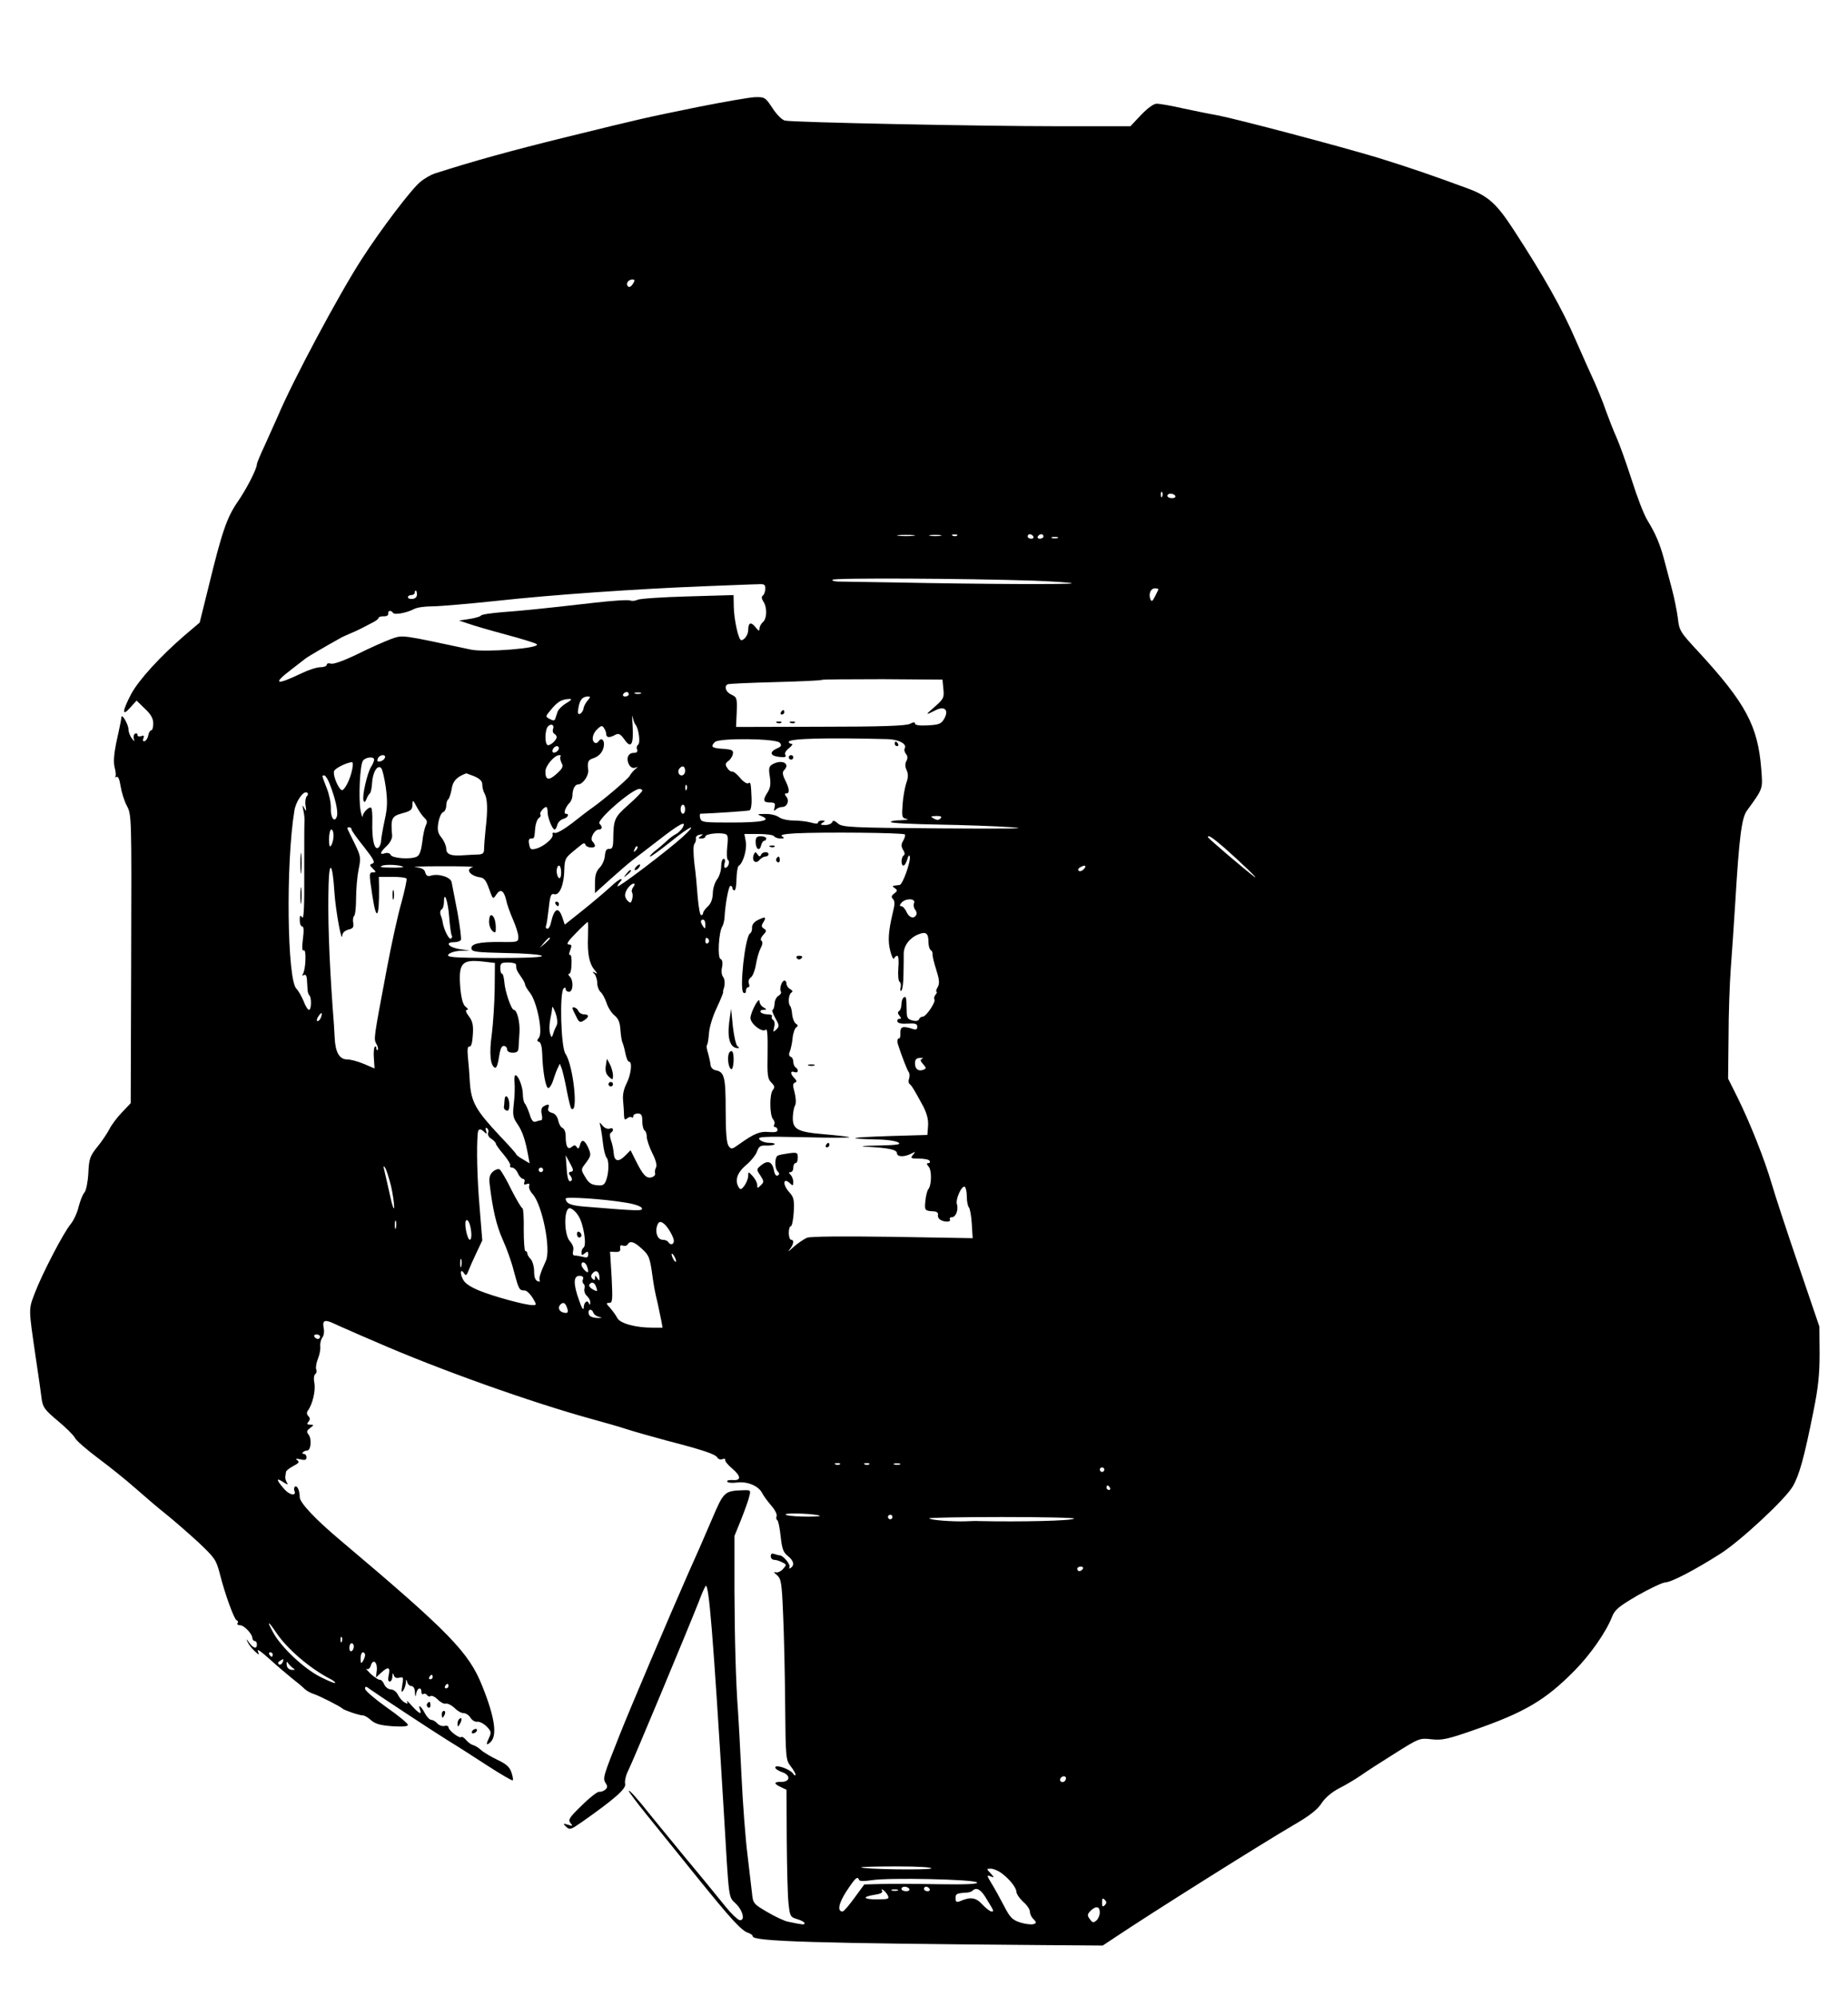 <?xml version="1.0" standalone="no"?>
<!DOCTYPE svg PUBLIC "-//W3C//DTD SVG 20010904//EN"
 "http://www.w3.org/TR/2001/REC-SVG-20010904/DTD/svg10.dtd">
<svg version="1.0" xmlns="http://www.w3.org/2000/svg"
 width="820pt" height="886pt" viewBox="0 0 820 886"
 preserveAspectRatio="xMidYMid meet">

<g transform="translate(0,886) scale(0.1,-0.1)"
fill="#000000" stroke="none">
<path d="M3095 8385 c-248 -51 -223 -45 -590 -135 -243 -60 -402 -104 -577
-160 -15 -5 -44 -21 -63 -37 -37 -29 -174 -209 -259 -341 -100 -154 -307 -541
-373 -698 -12 -27 -38 -85 -57 -127 -20 -42 -36 -81 -36 -86 0 -20 -45 -109
-86 -168 -48 -70 -70 -135 -130 -382 l-38 -153 -66 -56 c-109 -94 -204 -198
-238 -261 -40 -76 -42 -103 -4 -60 l28 31 37 -36 c27 -25 37 -44 37 -66 0 -16
-4 -30 -9 -30 -5 0 -11 -10 -13 -22 -2 -12 -9 -23 -16 -26 -7 -2 -10 2 -6 12
5 12 2 15 -10 10 -9 -3 -16 -1 -16 6 0 6 -5 8 -11 5 -6 -4 -8 -14 -5 -24 5
-12 2 -11 -9 3 -8 11 -15 29 -15 41 0 19 -27 68 -31 55 0 -3 -2 -14 -4 -25 -2
-11 -11 -53 -20 -94 -10 -51 -12 -84 -6 -107 5 -18 6 -36 3 -40 -4 -4 -2 -4 4
-1 8 5 14 -9 19 -40 4 -26 16 -66 28 -88 21 -40 21 -45 19 -680 l-2 -639 -39
-41 c-21 -22 -47 -56 -56 -75 -10 -19 -34 -55 -54 -79 -32 -40 -36 -52 -39
-115 -2 -39 -10 -78 -17 -86 -8 -8 -19 -37 -26 -63 -6 -27 -22 -61 -35 -77
-32 -38 -126 -219 -159 -305 -29 -77 -29 -63 4 -290 12 -77 23 -159 26 -182 5
-36 14 -48 70 -95 35 -29 70 -63 77 -76 6 -13 53 -53 102 -90 50 -37 126 -98
170 -137 43 -38 104 -90 136 -115 31 -25 93 -79 138 -120 75 -71 81 -79 97
-140 23 -92 64 -204 75 -208 6 -2 8 -8 4 -13 -3 -5 2 -9 11 -9 18 0 54 -38 55
-57 0 -7 5 -13 10 -13 6 0 10 -7 10 -15 0 -22 -15 -18 -34 7 -13 19 -15 19 -7
3 5 -11 19 -29 31 -40 21 -19 21 -19 14 1 -4 11 18 -5 52 -36 33 -30 78 -68
99 -85 21 -16 46 -37 56 -47 9 -9 28 -19 41 -23 25 -8 120 -56 128 -65 7 -7
74 -30 90 -30 8 0 24 -10 36 -21 18 -16 40 -23 94 -27 47 -3 70 -1 70 6 0 6
-43 42 -95 78 -52 37 -95 74 -95 82 0 12 4 12 22 -2 38 -27 282 -188 350 -230
35 -21 111 -70 171 -109 59 -38 110 -68 112 -65 3 3 0 19 -6 36 -8 24 -24 37
-62 55 -29 14 -61 33 -72 43 -12 11 -27 20 -35 22 -8 2 -22 11 -31 22 -9 11
-19 17 -22 14 -8 -8 -56 29 -57 43 0 6 -8 9 -18 6 -10 -2 -24 3 -31 11 -8 9
-20 16 -27 16 -7 0 -20 13 -29 30 -16 31 -32 42 -21 15 9 -24 -5 -17 -36 17
-16 18 -26 27 -22 19 5 -10 3 -11 -10 -4 -10 5 -23 20 -30 34 -6 13 -20 24
-31 24 -11 0 -24 10 -30 22 -5 13 -14 22 -20 21 -5 -1 -23 11 -40 26 -16 16
-25 26 -18 22 7 -3 14 2 18 14 10 33 30 18 27 -20 l-4 -32 23 21 c31 29 42 26
34 -9 -4 -19 -3 -30 4 -30 6 0 12 10 12 23 1 15 3 17 6 6 3 -11 11 -15 24 -12
19 5 20 2 14 -33 -5 -29 -4 -35 4 -24 6 8 11 24 12 35 1 17 2 17 6 3 2 -10 11
-18 19 -18 8 0 15 -11 15 -27 2 -24 2 -25 6 -5 5 25 23 30 23 6 0 -8 4 -13 9
-9 5 3 12 1 16 -5 4 -6 11 -8 16 -4 6 3 20 -4 31 -15 11 -12 27 -21 36 -19 9
2 26 -7 39 -19 12 -13 30 -23 40 -23 10 0 24 -9 31 -21 7 -11 21 -19 30 -17
10 1 28 -8 41 -21 20 -20 22 -27 12 -48 -15 -32 -14 -38 3 -24 34 28 23 109
-34 251 -59 149 -145 238 -630 647 -111 93 -180 167 -180 191 0 29 -11 53 -21
47 -4 -3 -6 -12 -2 -20 8 -23 -21 -18 -44 7 -37 42 -40 55 -8 34 18 -12 26
-14 19 -5 -5 8 -9 20 -8 27 1 6 2 16 3 22 0 5 15 17 32 26 25 13 29 18 18 26
-10 7 -6 8 14 4 20 -5 27 -3 27 9 0 8 -5 15 -12 15 -6 0 -8 3 -4 7 4 5 13 8
19 8 17 0 21 53 6 71 -10 12 -8 17 7 29 18 14 18 14 0 15 -14 0 -16 3 -7 13 8
10 7 17 -1 25 -7 7 -8 16 -2 24 21 28 35 89 29 122 -4 20 -2 36 4 40 5 4 8 13
4 21 -3 9 1 30 8 48 7 17 12 42 10 55 -1 13 3 30 9 38 7 8 10 27 6 44 -6 34 5
38 51 16 15 -7 44 -20 63 -28 19 -9 71 -31 115 -50 281 -123 691 -269 960
-343 55 -15 125 -35 155 -45 30 -10 109 -32 175 -50 166 -43 219 -61 228 -76
4 -7 14 -11 23 -7 8 3 14 1 12 -4 -2 -5 12 -22 30 -37 41 -35 42 -55 3 -52
-17 1 -27 -2 -24 -7 3 -5 22 -7 43 -4 45 6 94 -14 111 -45 6 -13 25 -38 41
-57 16 -18 27 -39 24 -47 -3 -7 -1 -16 3 -18 5 -3 11 -35 15 -72 6 -54 11 -70
31 -86 27 -21 32 -42 13 -54 -6 -4 -8 -3 -5 3 7 11 -28 53 -43 53 -4 0 -15 3
-24 6 -11 4 -16 1 -16 -10 0 -9 7 -16 16 -16 8 0 24 -5 35 -11 20 -10 20 -11
3 -30 -10 -11 -25 -17 -33 -14 -9 3 -7 -2 6 -12 19 -17 22 -31 28 -178 4 -88
8 -268 9 -401 2 -231 3 -242 24 -269 12 -15 22 -32 22 -38 0 -6 -6 -3 -12 6
-15 20 -78 41 -78 26 0 -6 14 -15 31 -21 38 -13 36 -43 -4 -43 -34 1 -35 -8
-2 -23 l25 -12 1 -222 c1 -123 4 -250 8 -283 6 -56 8 -60 39 -69 17 -5 32 -13
32 -18 0 -8 -7 -7 -74 7 -16 3 -58 23 -92 43 -60 35 -63 39 -67 82 -3 25 -12
101 -20 170 -9 69 -21 229 -27 355 -6 127 -13 253 -15 280 -10 130 -15 321
-16 540 l0 241 30 74 c16 41 33 87 36 103 7 26 5 27 -26 26 -85 -3 -87 -5
-140 -129 -56 -131 -55 -127 -103 -235 -86 -195 -261 -607 -305 -718 -75 -189
-77 -195 -64 -217 10 -14 9 -21 -2 -30 -7 -6 -19 -10 -27 -9 -7 1 -42 -26 -76
-60 -56 -54 -62 -64 -51 -78 12 -14 11 -15 -11 -8 -22 7 -23 6 -8 -9 16 -15
21 -13 70 21 148 104 197 148 192 169 -3 12 3 39 14 60 19 37 262 620 313 749
12 33 26 64 30 69 14 17 33 -208 80 -989 25 -420 20 -386 55 -421 32 -32 41
-77 15 -72 -8 2 -36 28 -61 59 -25 31 -103 127 -175 213 -71 87 -145 176 -163
199 -51 65 -92 110 -92 102 0 -4 35 -51 78 -104 43 -53 143 -177 222 -275 152
-188 200 -242 231 -251 11 -4 19 -10 19 -15 0 -23 276 -31 1289 -39 l264 -2
56 37 c161 108 648 414 790 497 71 41 107 69 125 97 16 25 45 49 77 66 28 14
72 40 98 58 25 18 94 62 153 99 105 66 108 67 160 61 46 -5 71 0 188 41 227
79 318 133 448 265 68 69 138 169 164 235 13 34 29 47 114 97 55 31 110 57
123 58 26 0 135 57 246 128 89 57 287 241 320 298 29 50 51 129 91 330 22 107
28 167 28 259 l-1 120 -92 270 c-51 149 -105 313 -120 365 -32 109 -96 270
-153 385 l-40 80 2 185 c0 102 5 239 10 305 5 66 14 199 20 295 17 283 28 371
51 403 74 102 71 95 64 187 -15 190 -69 291 -279 519 -81 87 -85 94 -91 149
-4 31 -16 91 -27 132 -11 41 -26 99 -34 128 -18 68 -38 115 -73 172 -16 25
-47 106 -70 179 -24 74 -54 159 -68 190 -14 31 -35 85 -48 121 -12 36 -35 91
-49 123 -15 32 -53 117 -85 190 -58 135 -142 284 -273 485 -77 119 -115 153
-208 187 -152 56 -253 91 -395 135 -169 51 -622 171 -715 189 -30 5 -98 19
-150 30 -52 12 -105 21 -117 21 -14 0 -40 -19 -70 -50 l-47 -50 -321 0 c-341
0 -1175 17 -1212 25 -13 3 -37 27 -55 55 -32 48 -34 50 -78 49 -25 -1 -139
-21 -255 -44z m-287 -785 c-7 -11 -16 -16 -21 -11 -12 12 0 31 19 31 12 0 12
-3 2 -20z m2349 -942 c-3 -8 -6 -5 -6 6 -1 11 2 17 5 13 3 -3 4 -12 1 -19z
m58 2 c3 -5 -3 -10 -14 -10 -12 0 -21 5 -21 10 0 6 6 10 14 10 8 0 18 -4 21
-10z m-1162 -177 c-18 -2 -48 -2 -65 0 -18 2 -4 4 32 4 36 0 50 -2 33 -4z
m120 0 c-13 -2 -33 -2 -45 0 -13 2 -3 4 22 4 25 0 35 -2 23 -4z m74 1 c-3 -3
-12 -4 -19 -1 -8 3 -5 6 6 6 11 1 17 -2 13 -5z m338 -4 c3 -5 -1 -10 -9 -10
-9 0 -16 5 -16 10 0 6 4 10 9 10 6 0 13 -4 16 -10z m45 0 c0 -5 -7 -10 -16
-10 -8 0 -12 5 -9 10 3 6 10 10 16 10 5 0 9 -4 9 -10z m63 -7 c-7 -2 -19 -2
-25 0 -7 3 -2 5 12 5 14 0 19 -2 13 -5z m-105 -189 c95 -4 171 -9 168 -12 -6
-5 -386 -4 -781 4 -121 2 -235 4 -253 4 -18 0 -31 4 -28 8 5 9 594 6 894 -4z
m-1192 -36 c-1 -13 -5 -26 -11 -30 -7 -5 -6 -14 3 -28 17 -27 15 -75 -3 -90
-8 -7 -15 -20 -15 -29 0 -12 -4 -11 -18 7 -20 25 -32 20 -32 -13 0 -21 -17
-45 -31 -45 -12 0 -32 91 -33 148 l-1 52 -205 -6 c-113 -3 -213 -10 -222 -15
-9 -5 -24 -6 -32 -3 -9 4 -80 -1 -159 -10 -243 -28 -319 -35 -410 -42 -48 -4
-90 -10 -93 -15 -2 -4 -25 -11 -51 -15 l-46 -7 39 -13 c22 -8 97 -30 168 -49
71 -19 133 -38 138 -43 18 -18 -229 -37 -292 -24 -314 67 -301 66 -355 47 -27
-10 -95 -40 -149 -67 -60 -29 -107 -46 -118 -42 -10 3 -18 1 -18 -5 0 -6 -13
-11 -28 -11 -16 0 -53 -12 -82 -26 -116 -56 -134 -50 -47 16 28 22 57 44 62
48 8 7 85 52 155 91 8 5 29 14 45 21 17 7 39 17 50 23 11 6 32 17 48 25 15 7
27 17 27 21 0 4 10 7 23 7 12 -1 21 4 20 12 -3 14 13 16 21 3 7 -10 61 0 93
17 12 7 48 12 80 12 32 0 160 11 283 24 256 28 620 53 920 65 113 4 221 9 241
9 31 2 35 -1 35 -20z m1744 -2 c0 -2 -7 -16 -15 -32 -12 -23 -15 -25 -21 -11
-8 23 2 47 21 47 8 0 15 -2 15 -4z m-3290 -24 c0 -11 -8 -18 -20 -19 -11 -1
-20 2 -20 8 0 5 7 9 15 9 8 0 15 5 15 10 0 6 2 10 5 10 3 0 5 -8 5 -18z m2336
-419 c4 -38 1 -44 -39 -79 -43 -37 -43 -39 6 -14 39 19 58 0 37 -38 -14 -24
-23 -27 -73 -30 -36 -2 -57 1 -57 8 0 7 -7 7 -22 -1 -17 -9 -124 -13 -397 -13
l-375 -1 3 66 c2 61 1 66 -23 77 -25 11 -34 36 -18 46 5 3 100 7 212 10 111 3
205 7 207 10 3 2 124 3 270 3 l265 -2 4 -42z m-1396 -23 c0 -5 -7 -10 -16 -10
-8 0 -12 5 -9 10 3 6 10 10 16 10 5 0 9 -4 9 -10z m53 3 c-7 -2 -19 -2 -25 0
-7 3 -2 5 12 5 14 0 19 -2 13 -5z m-235 -30 c-9 -10 -18 -27 -19 -37 -2 -11
-10 -21 -16 -23 -9 -3 -11 4 -6 29 6 34 18 48 42 48 12 0 11 -3 -1 -17z m-96
-13 c-18 -11 -35 -28 -38 -38 -3 -9 -8 -23 -10 -30 -3 -10 -9 -10 -24 -2 -21
11 -21 11 6 43 28 34 47 45 79 46 15 1 12 -4 -13 -19z m308 -95 c14 -17 23
-82 11 -89 -5 -4 -8 -13 -4 -21 3 -10 -1 -15 -15 -15 -25 0 -35 -25 -21 -52 7
-12 17 -17 27 -14 15 5 15 5 1 -6 -8 -7 -20 -20 -25 -30 -9 -15 -109 -101
-168 -143 -16 -11 -56 -42 -89 -68 -34 -26 -67 -45 -75 -42 -8 3 -12 0 -10 -7
6 -16 -41 -55 -74 -63 -22 -6 -26 -3 -30 19 -4 18 -1 26 8 26 15 0 15 -1 19
49 2 18 9 37 16 42 7 4 10 11 7 15 -7 6 15 34 26 34 3 0 6 -10 6 -23 0 -25 21
-77 31 -77 4 0 9 9 12 21 3 11 15 23 26 26 21 5 30 23 11 23 -11 0 -1 30 17
48 7 7 13 22 13 32 0 28 11 50 25 50 20 0 47 37 45 62 -4 40 -1 46 22 54 29 9
47 33 48 62 0 23 -14 30 -25 12 -4 -6 -11 -8 -16 -5 -16 10 -10 41 12 61 17
16 22 16 29 4 6 -8 10 -21 10 -27 0 -16 15 -17 40 -3 15 8 23 4 41 -21 29 -42
41 -23 36 61 -3 36 -2 54 0 40 3 -14 8 -29 13 -35z m-366 -19 c-3 -8 -1 -17 5
-21 6 -3 11 -10 11 -15 0 -14 -31 -41 -41 -35 -13 9 -11 69 3 83 14 14 29 6
22 -12z m1483 -45 c51 -1 90 -22 77 -42 -3 -6 0 -16 6 -24 8 -9 8 -20 2 -31
-7 -12 -6 -26 1 -41 8 -18 7 -33 -2 -58 -6 -19 -14 -61 -16 -94 -4 -55 -3 -60
18 -64 12 -2 0 -5 -26 -6 -27 0 -46 -4 -44 -8 3 -5 97 -9 209 -11 111 -2 259
-7 328 -12 85 -6 -15 -7 -313 -5 -407 3 -440 5 -459 22 -15 13 -22 15 -25 6
-3 -7 -17 -13 -31 -13 -21 0 -24 2 -12 10 13 8 12 10 -2 10 -10 0 -18 -4 -18
-9 0 -6 -12 -6 -32 0 -18 5 -53 9 -78 9 -25 0 -54 7 -64 15 -11 8 -38 15 -60
14 -37 0 -39 -1 -16 -10 46 -19 0 -28 -136 -28 -122 0 -132 1 -137 19 -3 11
-2 20 1 20 62 2 210 12 218 15 6 2 10 24 9 52 -3 71 -4 75 -15 68 -6 -3 -22 7
-36 24 -14 17 -30 30 -36 28 -5 -1 -15 6 -21 16 -10 15 -9 21 5 31 9 6 18 21
20 31 3 17 -4 20 -44 23 -49 3 -57 9 -36 30 19 19 272 16 288 -3 10 -12 7 -17
-14 -26 -34 -16 -28 -33 13 -37 24 -3 31 0 26 9 -5 7 2 19 16 30 13 10 18 19
12 19 -7 0 -13 4 -13 9 0 15 172 19 437 12z m-1457 -40 c0 -12 -20 -25 -27
-18 -7 7 6 27 18 27 5 0 9 -4 9 -9z m-772 -43 c-3 -7 -12 -14 -21 -16 -12 -2
-15 1 -11 12 7 19 38 22 32 4z m779 6 c-3 -4 -1 -16 4 -27 10 -17 6 -25 -20
-49 -35 -32 -51 -30 -51 9 0 26 40 73 62 73 6 0 8 -3 5 -6z m-827 -14 c0 -6
-6 -21 -14 -33 -17 -28 -40 -130 -33 -148 3 -10 7 -9 13 6 4 11 11 22 15 25 4
3 9 24 10 47 3 48 24 82 40 66 6 -6 15 -45 21 -87 8 -61 7 -90 -5 -144 -8 -37
-15 -78 -16 -91 0 -13 -6 -28 -13 -32 -17 -11 -28 38 -26 113 1 32 -1 61 -5
64 -8 8 -37 -20 -38 -38 -1 -7 -5 5 -9 26 -10 54 -3 205 11 222 13 16 49 19
49 4z m-97 -42 c-7 -38 -28 -84 -43 -93 -12 -7 -43 59 -38 83 2 12 52 38 80
41 4 1 5 -14 1 -31z m1477 -8 c0 -11 -7 -20 -15 -20 -15 0 -21 21 -8 33 12 13
23 7 23 -13z m-935 -24 c24 -11 35 -21 35 -36 0 -12 4 -30 10 -40 13 -24 15
-70 5 -155 -4 -38 -7 -80 -7 -92 0 -18 -6 -23 -27 -24 -14 0 -42 -2 -61 -3
-57 -5 -80 3 -80 29 0 12 -9 34 -21 49 -17 21 -19 34 -14 67 4 22 13 43 21 46
8 3 14 16 14 28 0 13 4 26 9 29 4 3 11 23 15 45 5 36 22 54 64 70 1 1 18 -6
37 -13z m-642 -34 c25 -64 38 -122 32 -143 -10 -32 -29 -7 -27 36 1 20 -7 60
-18 88 -23 60 -23 57 -11 57 5 0 16 -17 24 -38z m1584 -24 c-3 -8 -6 -5 -6 6
-1 11 2 17 5 13 3 -3 4 -12 1 -19z m-197 -5 c0 -5 -27 -33 -61 -63 -64 -57
-67 -64 -68 -161 -1 -28 -5 -36 -18 -35 -12 1 -17 -8 -19 -30 -1 -17 -11 -41
-23 -53 -15 -15 -21 -33 -21 -67 l0 -46 70 63 c39 35 83 73 98 84 15 11 65 50
112 86 95 74 127 91 110 59 -6 -11 -20 -25 -32 -31 -12 -6 -31 -21 -43 -33
-12 -11 -35 -31 -51 -43 -15 -13 -24 -23 -19 -23 6 1 46 30 90 65 90 73 125
87 54 22 -65 -59 -289 -229 -289 -219 0 4 5 13 12 20 7 7 8 12 3 12 -6 0 -28
-17 -50 -38 -22 -20 -76 -66 -120 -101 l-79 -63 -11 33 c-17 49 -36 39 -50
-23 -3 -16 -10 -28 -16 -28 -6 0 -9 6 -6 13 3 8 8 43 12 79 6 56 10 65 25 61
23 -6 43 43 44 109 1 43 6 53 31 74 17 14 36 30 44 36 11 9 16 9 19 0 4 -13
42 -17 42 -4 0 4 -5 13 -11 19 -13 13 9 53 28 53 16 0 17 12 3 26 -15 15 145
154 177 154 7 0 13 -3 13 -7z m-1489 -26 c-5 -5 -8 -24 -5 -41 4 -26 3 -28 -6
-11 -8 16 -9 15 -4 -10 4 -16 6 -39 5 -50 -1 -11 -1 -114 -1 -230 1 -147 -2
-205 -9 -195 -9 12 -11 9 -11 -12 0 -16 5 -28 11 -28 7 0 8 -19 3 -56 -5 -40
-3 -55 4 -50 12 7 9 -85 -4 -105 -4 -8 -3 -9 4 -5 8 5 13 -2 14 -21 1 -15 2
-36 3 -45 0 -9 4 -20 8 -24 10 -10 9 -64 -2 -64 -5 0 -16 17 -24 39 -9 21 -23
46 -32 55 -41 41 -47 555 -9 788 6 42 40 91 56 82 6 -4 6 -10 -1 -17z m523
-96 c11 -10 13 -18 6 -31 -5 -10 -13 -43 -16 -74 -5 -39 -12 -60 -24 -66 -26
-14 -111 -8 -117 8 -3 7 -13 10 -24 7 -26 -9 -24 3 7 32 14 13 25 33 24 46 -7
77 -2 86 45 99 38 10 45 16 45 38 1 23 2 23 20 -11 10 -19 26 -41 34 -48z
m1156 39 c0 -11 -4 -20 -10 -20 -5 0 -10 9 -10 20 0 11 5 20 10 20 6 0 10 -9
10 -20z m1133 -41 c-8 -8 -16 -8 -30 0 -16 9 -14 10 12 11 21 0 26 -3 18 -11z
m-2613 -49 c0 -5 25 -40 55 -77 42 -54 51 -69 38 -74 -14 -5 -14 -7 1 -22 15
-15 16 -17 2 -17 -19 0 -19 -4 -4 -102 18 -119 31 -103 30 35 l-1 47 59 0 c32
0 61 -3 64 -8 2 -4 -8 -52 -23 -107 -16 -55 -45 -188 -65 -295 -59 -313 -58
-308 -46 -331 7 -11 9 -23 6 -27 -3 -3 -6 1 -6 8 0 7 -3 10 -7 6 -4 -4 -6 -27
-4 -51 l3 -45 -47 20 c-26 11 -59 20 -74 20 -35 0 -53 31 -56 97 -1 26 -5 86
-9 133 -16 228 -22 400 -18 545 3 114 18 95 26 -35 6 -85 33 -231 35 -188 1
10 12 20 27 24 21 5 25 11 21 31 -2 13 0 26 4 29 5 3 9 38 9 78 0 40 5 98 11
128 11 53 10 59 -17 115 -16 32 -30 61 -32 66 -2 4 1 7 7 7 6 0 11 -4 11 -10z
m-80 -27 c0 -16 -5 -35 -10 -43 -7 -11 -10 -4 -10 28 0 23 5 42 10 42 6 0 10
-12 10 -27z m1747 -49 c-3 -30 -2 -56 3 -59 11 -7 1 -35 -12 -35 -5 0 -6 9 -3
20 4 11 2 20 -4 20 -6 0 -11 -15 -11 -34 0 -18 -8 -44 -18 -57 -10 -13 -19
-41 -19 -62 -1 -26 -8 -45 -22 -58 -12 -11 -21 -24 -21 -29 0 -6 -4 -10 -9
-10 -5 0 -11 35 -15 78 -3 42 -9 111 -15 152 -5 46 -5 79 0 86 6 7 8 18 7 25
-2 7 6 14 17 16 16 3 17 2 5 -6 -13 -9 -13 -11 3 -11 9 0 17 4 17 9 0 11 55
18 84 12 16 -3 18 -11 13 -57z m788 54 c3 -3 0 -15 -7 -27 -10 -17 -10 -25 -1
-41 8 -12 9 -21 3 -25 -12 -8 -13 -45 -1 -45 5 0 12 12 17 28 4 16 9 21 11 12
5 -22 -32 -125 -45 -126 -7 -1 -18 -2 -24 -3 -9 -1 -8 -4 2 -11 13 -9 13 -12
-2 -24 -13 -9 -14 -16 -6 -24 9 -9 9 -24 0 -59 -21 -88 -23 -130 -11 -174 6
-24 14 -38 16 -31 3 6 9 12 14 12 6 0 8 -23 5 -55 -2 -31 0 -58 6 -61 5 -3 7
-15 4 -27 -3 -11 -1 -16 4 -11 5 5 9 38 9 74 1 36 1 76 1 89 0 35 25 69 63 85
36 15 47 7 47 -36 0 -15 5 -30 10 -33 6 -4 9 -12 8 -18 -1 -7 6 -37 16 -68 14
-44 16 -61 7 -78 -7 -11 -9 -21 -5 -21 3 0 1 -6 -5 -13 -6 -8 -8 -17 -5 -20 9
-9 -36 -77 -51 -77 -7 0 -15 -5 -17 -12 -3 -7 -14 -9 -30 -5 -21 6 -25 12 -25
44 -1 58 -2 65 -13 58 -5 -3 -10 -17 -10 -30 0 -13 -5 -27 -10 -30 -8 -5 -7
-11 1 -21 9 -11 9 -14 -1 -14 -6 0 -10 -6 -8 -12 3 -8 20 -11 46 -9 34 2 42
-1 42 -14 0 -12 -5 -15 -22 -9 -43 13 -53 10 -53 -18 1 -15 -2 -26 -5 -25 -7
3 -10 -10 -6 -25 15 -47 41 -115 48 -124 5 -6 5 -19 2 -29 -4 -9 -3 -20 2 -24
9 -6 21 -26 61 -100 16 -32 23 -58 21 -86 l-3 -40 -170 -5 c-176 -6 -199 -11
-60 -15 44 0 89 -6 100 -13 16 -9 -1 -12 -90 -14 -60 -1 -85 -3 -55 -5 101 -5
140 -13 140 -29 0 -17 33 -18 63 -2 20 10 21 10 8 -5 -12 -15 -10 -17 27 -17
23 0 44 -4 47 -10 3 -5 1 -10 -6 -10 -8 0 -8 -5 2 -16 14 -17 13 -82 -2 -100
-5 -6 -11 -30 -13 -53 -4 -41 -3 -43 39 -45 12 -1 19 -7 17 -15 -2 -8 3 -18
10 -22 18 -12 50 -11 43 1 -3 6 1 10 9 10 17 0 30 33 22 58 -7 22 22 85 35 77
5 -4 9 -23 9 -44 0 -20 4 -41 9 -47 5 -5 11 -38 13 -73 l4 -64 -354 6 c-224 3
-364 2 -381 -4 -14 -6 -42 -25 -61 -42 -19 -18 -27 -23 -17 -11 19 23 22 44 7
44 -5 0 -10 14 -10 30 0 17 4 30 9 30 5 0 11 28 13 63 3 53 0 66 -19 87 -33
36 -28 71 5 38 9 -9 12 -8 12 8 0 11 -5 25 -12 32 -9 9 -9 12 0 12 7 0 12 9
12 20 0 11 5 20 10 20 6 0 10 11 10 24 0 23 -3 24 -37 20 -21 -3 -44 -7 -50
-10 -16 -4 -17 -56 -2 -71 8 -8 8 -13 0 -18 -7 -4 -14 5 -17 24 -8 38 -27 45
-56 22 -22 -18 -22 -19 -4 -46 16 -25 17 -29 2 -43 -15 -15 -16 -15 -16 1 0
10 -9 27 -20 39 -19 21 -20 21 -20 2 0 -11 -7 -30 -16 -43 -13 -18 -18 -20
-25 -10 -20 31 -9 65 30 99 22 18 44 45 50 61 8 23 15 28 40 27 17 -1 34 2 38
5 3 4 -7 7 -24 7 -17 0 -36 7 -43 15 -10 12 15 14 196 10 114 -3 205 -3 203 0
-3 2 -53 8 -111 13 -121 10 -142 22 -140 78 1 19 5 42 10 50 5 9 4 33 -2 57
-9 31 -8 41 1 44 10 4 9 8 -2 20 -19 19 -19 34 0 27 17 -7 21 11 5 21 -5 3
-10 15 -10 25 0 10 -5 20 -12 22 -7 3 -9 11 -3 24 4 10 10 37 12 59 2 22 10
43 16 47 9 6 9 10 -2 17 -7 5 -14 23 -16 40 -1 17 -5 34 -9 38 -10 11 -7 51 5
59 8 5 6 10 -5 16 -9 5 -16 16 -16 23 0 8 -4 15 -9 15 -12 0 -24 -37 -16 -49
3 -6 -2 -14 -11 -19 -9 -5 -17 -21 -17 -35 -1 -15 -5 -27 -9 -27 -4 0 1 -16
12 -36 18 -32 19 -37 5 -51 -15 -14 -15 -13 -10 10 4 14 2 28 -4 32 -6 3 -9
11 -6 16 4 5 -5 9 -19 9 -14 0 -28 5 -31 10 -3 6 2 10 12 10 17 1 17 1 1 11
-10 5 -18 18 -18 27 -1 24 -39 -48 -40 -74 0 -26 53 -67 68 -52 7 7 9 -26 8
-103 -2 -99 0 -115 16 -131 16 -16 17 -22 7 -34 -15 -19 -14 -111 1 -129 7 -8
9 -19 5 -25 -3 -5 -1 -10 4 -10 6 0 11 -6 11 -13 0 -9 -12 -11 -39 -9 -39 4
-65 -7 -131 -54 -32 -23 -35 -24 -47 -8 -9 13 -13 60 -13 159 0 148 -6 170
-45 177 -11 2 -21 12 -22 23 -1 11 -6 34 -11 52 -6 17 -8 34 -5 37 3 2 7 26 9
53 2 27 17 76 34 111 16 34 29 66 29 70 -1 4 0 9 1 12 8 21 7 46 -2 57 -6 7
-8 27 -4 43 4 20 1 32 -7 36 -14 5 -8 118 8 144 5 8 9 26 10 40 3 58 18 140
26 140 5 0 9 -4 9 -10 0 -5 4 -10 9 -10 5 0 9 23 9 52 1 28 5 54 10 57 20 12
38 76 31 109 l-6 32 63 0 c34 0 66 -4 69 -10 3 -5 16 -10 28 -10 18 0 19 2 7
10 -10 6 9 10 60 13 118 6 478 3 485 -5z m1419 -60 c71 -63 160 -148 131 -127
-33 24 -205 170 -205 175 0 12 19 -1 74 -48z m-2613 -11 c-10 -9 -11 -8 -5 6
3 10 9 15 12 12 3 -3 0 -11 -7 -18z m-1032 -73 c2 -2 -22 -4 -55 -3 -40 0 -53
3 -39 8 18 8 84 4 94 -5z m309 -1 c-34 -9 -13 -38 31 -45 19 -2 28 -14 41 -51
17 -47 17 -48 32 -26 18 28 34 19 44 -24 3 -17 17 -56 30 -86 13 -29 24 -64
24 -77 0 -23 -2 -24 -77 -23 -97 1 -135 -8 -131 -30 3 -14 24 -16 153 -19 82
-1 154 -7 159 -12 7 -7 -64 -10 -208 -10 -188 1 -216 3 -206 16 7 8 31 15 54
16 l41 1 -44 6 c-48 7 -70 31 -27 31 13 0 28 4 31 10 3 5 -4 60 -15 122 -12
62 -24 123 -26 134 -4 23 -59 40 -93 29 -13 -4 -20 0 -24 14 -3 14 -15 21 -43
24 -22 2 31 4 116 4 85 0 147 -1 138 -4z m392 -24 c0 -17 -4 -28 -10 -24 -5 3
-10 17 -10 31 0 13 5 24 10 24 6 0 10 -14 10 -31z m2320 16 c-7 -8 -17 -12
-22 -9 -6 4 -5 10 3 15 22 14 33 10 19 -6z m-2000 -80 c-6 -8 -9 -19 -5 -25 3
-5 3 -19 0 -30 -5 -17 -8 -18 -20 -6 -8 7 -13 20 -11 29 2 19 25 47 38 47 6 0
5 -6 -2 -15z m-817 -132 c3 -39 8 -76 11 -82 4 -5 2 -12 -3 -15 -9 -6 -32 41
-37 74 -1 8 -5 22 -9 31 -3 10 -2 20 4 24 6 3 11 18 11 33 0 55 18 4 23 -65z
m2063 61 c-4 -9 -1 -23 5 -30 6 -7 8 -18 4 -24 -11 -18 -31 -11 -43 15 -6 14
-17 25 -23 25 -8 0 -8 4 1 15 18 21 64 20 56 -1z m-926 -96 c0 -19 -2 -20 -10
-8 -13 19 -13 30 0 30 6 0 10 -10 10 -22z m-521 -55 c-3 -76 6 -119 30 -147
13 -16 13 -18 1 -11 -12 6 -13 5 -2 -6 6 -7 12 -25 12 -40 0 -15 7 -32 14 -39
8 -6 20 -28 27 -48 6 -20 22 -46 36 -57 18 -15 24 -32 26 -65 2 -25 6 -50 9
-55 3 -6 9 -27 13 -48 4 -20 11 -37 16 -37 16 0 9 -58 -11 -97 -13 -26 -18
-51 -15 -78 2 -22 4 -51 4 -64 1 -18 4 -21 14 -12 8 6 17 8 20 4 4 -3 7 -1 7
5 0 7 9 12 20 12 16 0 20 -7 20 -34 0 -19 5 -38 10 -41 6 -3 10 -16 10 -29 0
-12 11 -44 24 -71 16 -31 22 -54 17 -64 -5 -9 -6 -21 -4 -27 2 -6 -5 -14 -16
-17 -23 -6 -38 10 -70 74 l-23 46 -24 -24 c-30 -30 -48 -26 -51 12 -1 15 -6
41 -12 56 -6 18 -6 31 0 34 15 10 10 25 -6 18 -9 -3 -23 3 -31 13 -15 18 -15
18 -9 -6 3 -14 8 -47 11 -75 3 -27 10 -54 15 -60 12 -12 11 -67 -1 -100 -8
-22 -15 -26 -42 -23 -24 2 -37 11 -51 36 -20 33 -20 34 2 62 25 34 25 37 9 73
-16 32 -28 34 -35 6 -4 -15 -8 -17 -14 -8 -6 10 -11 10 -22 1 -18 -15 -27 2
-27 49 0 16 -6 32 -14 35 -8 3 -16 18 -19 33 -4 18 -14 31 -28 34 -14 4 -20
11 -16 21 7 18 -1 20 -22 7 -9 -6 -11 -18 -7 -35 3 -14 2 -26 -3 -26 -5 0 -16
-3 -24 -6 -11 -4 -19 6 -27 33 -7 21 -16 42 -21 47 -5 6 -9 24 -9 41 0 33 -20
85 -33 85 -4 0 -6 -15 -4 -32 2 -18 1 -60 -3 -93 -6 -52 -4 -63 17 -93 22 -33
34 -70 47 -140 l6 -33 -30 18 c-17 9 -30 20 -30 23 0 3 -34 41 -76 85 -102
109 -123 146 -129 231 -2 38 -6 90 -9 116 -3 33 -1 47 7 45 8 -1 13 17 15 52
3 43 -1 61 -18 83 -13 17 -16 28 -8 28 7 0 5 5 -5 13 -12 8 -19 33 -24 78 -10
117 4 134 102 123 l51 -6 -1 -117 c-1 -64 -7 -154 -13 -201 -12 -84 -6 -140
15 -147 6 -2 13 18 17 47 5 34 11 50 21 50 8 0 15 -7 15 -15 0 -9 9 -15 25
-15 19 0 25 5 26 23 1 12 2 42 4 67 3 45 -11 100 -25 100 -11 0 -39 81 -42
122 -2 21 -6 38 -10 38 -5 0 -8 11 -8 25 0 22 4 25 35 25 19 0 35 -4 35 -10 0
-19 2 -25 21 -52 10 -14 19 -30 19 -36 0 -5 10 -22 22 -37 31 -40 58 -176 39
-199 -9 -11 -9 -15 1 -18 8 -3 13 -23 14 -54 2 -79 16 -155 28 -151 6 2 15 17
20 33 5 16 13 39 19 52 l11 23 9 -23 c4 -13 15 -56 22 -97 8 -41 17 -76 19
-78 34 -34 10 192 -25 242 -20 29 -27 270 -8 290 6 5 9 5 9 -3 0 -7 7 -12 15
-12 18 0 21 50 3 68 -7 7 -8 12 -2 12 5 0 10 20 10 45 1 24 -2 42 -7 39 -5 -3
-5 6 1 20 8 22 7 26 -7 26 -12 0 -2 16 32 50 27 28 51 50 53 50 2 0 2 -30 1
-67z m-169 -6 c0 -2 -10 -12 -22 -23 l-23 -19 19 23 c18 21 26 27 26 19z m705
-6 c3 -5 1 -12 -5 -16 -5 -3 -10 1 -10 9 0 18 6 21 15 7z m-675 -380 c-5 -9
-12 -25 -15 -36 -7 -20 -7 -20 -14 -1 -4 11 -4 38 0 60 5 23 9 48 9 56 0 8 7
-2 15 -24 8 -23 10 -45 5 -55z m-1046 35 c-3 -9 -10 -16 -15 -16 -5 0 -4 9 3
20 14 22 21 20 12 -4z m2668 -183 c-10 -4 -9 -9 4 -24 15 -17 15 -19 1 -25
-22 -8 -37 3 -37 29 0 17 6 23 23 24 12 0 16 -1 9 -4z m-1926 -329 c-3 -8 3
-20 14 -26 11 -7 20 -17 20 -21 0 -5 16 -27 35 -49 19 -23 32 -45 29 -49 -3
-5 1 -9 9 -9 7 0 19 -11 25 -25 6 -14 17 -25 23 -25 6 0 9 -7 6 -14 -4 -11 -1
-13 10 -9 11 4 14 2 11 -8 -3 -8 4 -24 16 -37 42 -47 82 -245 58 -296 -24 -52
-32 -78 -27 -87 3 -5 -1 -6 -9 -3 -11 4 -16 19 -16 44 0 21 -7 45 -15 54 -8 8
-15 19 -15 25 0 6 -4 11 -9 11 -4 0 -7 43 -7 95 1 52 -2 95 -6 95 -4 0 -26 37
-49 82 -22 46 -46 86 -52 90 -6 4 -20 -1 -30 -10 -14 -13 -18 -26 -14 -57 13
-111 30 -182 57 -243 17 -37 40 -100 50 -141 22 -82 24 -86 48 -86 9 0 24 -15
35 -32 19 -32 19 -33 0 -33 -33 0 -175 39 -238 65 -42 18 -64 33 -72 52 -14
28 -8 47 7 23 7 -11 11 -8 19 13 6 16 22 52 36 81 l25 53 -12 149 c-11 128
-14 265 -8 327 2 20 11 22 29 5 11 -11 13 -10 8 5 -4 11 -3 16 4 12 6 -4 8
-13 5 -21z m368 -172 c-12 -3 -13 -7 -3 -18 6 -8 9 -17 5 -21 -12 -12 -19 6
-22 59 l-4 53 19 -35 c16 -29 17 -36 5 -38z m-799 -63 c8 -35 14 -77 14 -94 0
-17 -9 6 -18 50 -10 44 -21 94 -25 110 -6 23 -5 26 3 14 6 -9 17 -45 26 -80z
m675 71 c0 -5 -4 -10 -10 -10 -5 0 -10 5 -10 10 0 6 5 10 10 10 6 0 10 -4 10
-10z m364 -145 c41 -6 72 -17 74 -25 5 -13 -11 -13 -253 7 -64 5 -84 14 -85
36 0 9 170 -2 264 -18z m-208 -58 c23 -34 39 -133 23 -142 -5 -4 -9 -13 -9
-22 0 -13 3 -13 15 -3 12 10 15 9 15 -5 0 -13 -5 -16 -22 -11 -13 3 -29 6 -37
6 -9 0 -11 7 -8 21 4 13 -2 29 -14 42 -27 29 -28 147 -1 147 9 0 27 -15 38
-33z m-809 -54 c-3 -10 -5 -4 -5 12 0 17 2 24 5 18 2 -7 2 -21 0 -30z m334
-20 c2 -18 -1 -33 -6 -33 -11 -1 -26 70 -18 84 8 13 21 -14 24 -51z m854 39
c17 -12 45 -60 45 -77 0 -17 -16 -20 -25 -5 -3 6 -15 10 -25 10 -21 0 -34 31
-25 60 7 21 14 24 30 12z m-98 -111 c33 -29 37 -41 48 -121 7 -48 9 -63 24
-125 5 -22 11 -55 15 -72 l6 -33 -45 0 c-75 0 -144 19 -156 43 -6 12 -21 32
-32 45 -18 19 -18 22 -4 22 15 0 16 11 11 113 l-7 114 24 -1 c17 -1 23 4 21
16 -2 12 2 16 12 12 8 -3 17 -1 21 5 10 18 29 13 62 -18z m153 -56 c0 -5 -5
-3 -10 5 -5 8 -10 20 -10 25 0 6 5 3 10 -5 5 -8 10 -19 10 -25z m-953 -22 c-3
-10 -5 -4 -5 12 0 17 2 24 5 18 2 -7 2 -21 0 -30z m557 1 c10 -27 7 -36 -9
-20 -8 8 -15 19 -15 25 0 17 17 13 24 -5z m56 -54 c0 -13 -1 -13 -10 0 -8 13
-10 13 -10 1 0 -11 -3 -12 -11 -4 -8 8 -8 15 2 26 15 16 29 5 29 -23z m-73 -5
c-4 -8 -2 -17 2 -20 5 -3 7 -13 4 -23 -2 -10 3 -24 11 -31 9 -8 16 -21 15 -30
0 -10 -2 -12 -6 -3 -7 18 -23 4 -23 -21 -1 -12 -10 2 -20 33 -27 74 -26 110 1
110 14 0 19 -5 16 -15z m57 -31 c9 -24 8 -26 -14 -14 -11 6 -18 15 -15 21 9
14 22 11 29 -7z m-130 -90 c10 -26 7 -32 -14 -27 -20 5 -26 23 -13 36 11 11
20 8 27 -9z m119 -28 c3 -8 16 -17 29 -19 13 -3 8 -4 -12 -4 -24 2 -36 7 -38
20 -4 20 14 23 21 3z m-1213 -106 c0 -5 -4 -10 -9 -10 -6 0 -13 5 -16 10 -3 6
1 10 9 10 9 0 16 -4 16 -10z m2307 -566 c-3 -3 -12 -4 -19 -1 -8 3 -5 6 6 6
11 1 17 -2 13 -5z m130 0 c-3 -3 -12 -4 -19 -1 -8 3 -5 6 6 6 11 1 17 -2 13
-5z m136 -1 c-7 -2 -19 -2 -25 0 -7 3 -2 5 12 5 14 0 19 -2 13 -5z m907 -23
c0 -5 -4 -10 -10 -10 -5 0 -10 5 -10 10 0 6 5 10 10 10 6 0 10 -4 10 -10z m25
-80 c3 -5 1 -10 -4 -10 -6 0 -11 5 -11 10 0 6 2 10 4 10 3 0 8 -4 11 -10z
m-1287 -125 c3 -2 -31 -4 -76 -3 -44 1 -79 5 -76 10 5 8 143 2 152 -7z m322
-5 c0 -5 -4 -10 -10 -10 -5 0 -10 5 -10 10 0 6 5 10 10 10 6 0 10 -4 10 -10z
m806 -7 c-9 -10 -238 -15 -421 -11 -11 1 -38 0 -60 -1 -58 -2 -155 5 -162 13
-3 3 141 6 322 6 181 0 325 -3 321 -7z m39 -223 c-3 -5 -10 -10 -16 -10 -5 0
-9 5 -9 10 0 6 7 10 16 10 8 0 12 -4 9 -10z m-3580 -282 c47 -71 148 -158 236
-204 17 -8 29 -18 26 -20 -2 -3 -33 10 -68 28 -72 37 -172 131 -207 196 -30
54 -23 54 13 0z m292 -40 c-3 -8 -6 -5 -6 6 -1 11 2 17 5 13 3 -3 4 -12 1 -19z
m53 -22 c0 -8 -4 -18 -10 -21 -5 -3 -10 3 -10 14 0 12 5 21 10 21 6 0 10 -6
10 -14z m-360 -36 c0 -5 -2 -10 -4 -10 -3 0 -8 5 -11 10 -3 6 -1 10 4 10 6 0
11 -4 11 -10z m410 -2 c0 -7 -5 -20 -10 -28 -8 -12 -10 -9 -10 13 0 15 5 27
10 27 6 0 10 -6 10 -12z m-366 -33 c-4 -8 -11 -12 -16 -9 -6 4 -5 10 3 15 19
12 19 11 13 -6z m47 -26 c10 -6 8 -8 -7 -7 -12 1 -21 10 -22 22 -1 15 1 17 7
7 5 -7 15 -17 22 -22z m619 -39 c0 -5 -5 -10 -11 -10 -5 0 -7 5 -4 10 3 6 8
10 11 10 2 0 4 -4 4 -10z m70 -40 c0 -5 -5 -10 -11 -10 -5 0 -7 5 -4 10 3 6 8
10 11 10 2 0 4 -4 4 -10z m2740 -408 c0 -13 -12 -22 -22 -16 -10 6 -1 24 13
24 5 0 9 -4 9 -8z m-598 -401 c-13 -8 -303 -4 -311 5 -2 2 70 4 160 4 94 0
158 -4 151 -9z m308 -18 c37 -26 69 -66 70 -85 0 -10 14 -30 30 -45 17 -14 30
-34 30 -44 0 -10 7 -25 16 -33 14 -15 14 -17 0 -22 -9 -3 -35 0 -58 7 -37 12
-46 22 -73 74 -17 33 -42 78 -55 99 -22 36 -22 39 -5 32 18 -7 18 -6 0 14 -18
19 -18 20 1 20 11 0 31 -8 44 -17z m-628 -33 c2 -6 23 -6 57 -1 74 12 452 4
466 -10 7 -7 -43 -10 -170 -8 -99 2 -214 2 -255 1 l-75 -2 -44 -60 c-24 -33
-47 -60 -52 -60 -25 0 -18 36 17 90 39 59 49 69 56 50z m223 -40 c3 -5 -3 -10
-14 -10 -12 0 -21 5 -21 10 0 6 6 10 14 10 8 0 18 -4 21 -10z m90 0 c3 -5 -1
-10 -9 -10 -9 0 -16 5 -16 10 0 6 4 10 9 10 6 0 13 -4 16 -10z m-186 -28 c8
-16 3 -18 -45 -18 -63 -1 -72 11 -14 20 27 4 39 10 34 18 -4 7 -3 8 4 4 7 -4
16 -15 21 -24z m44 21 c-7 -2 -19 -2 -25 0 -7 3 -2 5 12 5 14 0 19 -2 13 -5z
m390 -30 c38 -62 39 -63 27 -63 -7 0 -25 14 -41 31 -29 32 -53 35 -101 14 -14
-5 -18 -2 -18 14 0 20 4 22 52 25 9 1 20 4 24 9 16 15 35 6 57 -30z m529 -35
c-9 -9 -12 -7 -12 12 0 19 3 21 12 12 9 -9 9 -15 0 -24z m-22 -32 c0 -13 -7
-29 -15 -36 -13 -11 -18 -10 -29 6 -12 16 -12 21 2 36 24 24 42 22 42 -6z"/>
<path d="M3465 5700 c-3 -5 -1 -10 4 -10 6 0 11 5 11 10 0 6 -2 10 -4 10 -3 0
-8 -4 -11 -10z"/>
<path d="M3448 5653 c7 -3 16 -2 19 1 4 3 -2 6 -13 5 -11 0 -14 -3 -6 -6z"/>
<path d="M3508 5653 c7 -3 16 -2 19 1 4 3 -2 6 -13 5 -11 0 -14 -3 -6 -6z"/>
<path d="M3970 5560 c0 -5 5 -10 11 -10 5 0 7 5 4 10 -3 6 -8 10 -11 10 -2 0
-4 -4 -4 -10z"/>
<path d="M3500 5500 c0 -5 5 -10 10 -10 6 0 10 5 10 10 0 6 -4 10 -10 10 -5 0
-10 -4 -10 -10z"/>
<path d="M3427 5469 c-15 -9 -17 -18 -11 -55 5 -32 2 -50 -10 -69 -22 -34 -20
-45 10 -45 22 0 25 -4 21 -21 -4 -17 -3 -19 6 -10 6 6 19 11 28 11 22 0 33 28
18 46 -8 10 -8 14 0 14 16 0 14 21 -5 59 -12 24 -13 36 -5 44 30 30 -10 50
-52 26z"/>
<path d="M2822 5014 c-7 -8 -8 -14 -3 -14 10 0 25 19 20 25 -2 1 -10 -3 -17
-11z"/>
<path d="M2779 4983 c-13 -16 -12 -17 4 -4 16 13 21 21 13 21 -2 0 -10 -8 -17
-17z"/>
<path d="M2465 4850 c3 -5 8 -10 11 -10 2 0 4 5 4 10 0 6 -5 10 -11 10 -5 0
-7 -4 -4 -10z"/>
<path d="M1333 5030 c0 -41 2 -58 4 -37 2 20 2 54 0 75 -2 20 -4 3 -4 -38z"/>
<path d="M1333 4885 c0 -33 2 -45 4 -27 2 18 2 45 0 60 -2 15 -4 0 -4 -33z"/>
<path d="M1742 4890 c0 -19 2 -27 5 -17 2 9 2 25 0 35 -3 9 -5 1 -5 -18z"/>
<path d="M3353 5125 c0 -32 17 -44 24 -16 3 12 9 21 14 21 5 0 9 5 9 10 0 6
-11 10 -24 10 -18 0 -23 -5 -23 -25z"/>
<path d="M3418 5103 c7 -3 16 -2 19 1 4 3 -2 6 -13 5 -11 0 -14 -3 -6 -6z"/>
<path d="M3344 5067 c-9 -26 9 -42 26 -22 7 8 19 15 26 15 8 0 14 5 14 10 0
14 -27 12 -33 -2 -4 -10 -8 -9 -16 2 -8 12 -11 12 -17 -3z"/>
<path d="M3445 5051 c-3 -5 -1 -12 5 -16 5 -3 10 1 10 9 0 18 -6 21 -15 7z"/>
<path d="M3360 4777 c-15 -8 -24 -21 -23 -32 1 -11 -3 -23 -9 -26 -22 -14 -48
-252 -29 -263 6 -4 11 -1 11 8 0 9 4 16 10 16 5 0 7 7 3 16 -4 10 0 22 9 28 8
6 18 31 22 56 4 25 13 58 21 73 9 17 10 29 4 33 -6 4 -3 14 7 26 16 16 16 21
4 28 -12 8 -13 13 -2 30 14 23 7 25 -28 7z"/>
<path d="M3535 4610 c4 -6 11 -8 16 -5 14 9 11 15 -7 15 -8 0 -12 -5 -9 -10z"/>
<path d="M3236 4328 c-10 -76 4 -118 39 -118 6 0 5 4 -2 8 -7 4 -16 44 -21 87
l-8 80 -8 -57z"/>
<path d="M3234 4186 c-8 -20 -1 -66 11 -69 11 -3 15 72 3 79 -4 3 -11 -1 -14
-10z"/>
<path d="M3588 4133 c6 -2 18 -2 25 0 6 3 1 5 -13 5 -14 0 -19 -2 -12 -5z"/>
<path d="M3665 3780 c-3 -5 -1 -10 4 -10 6 0 11 5 11 10 0 6 -2 10 -4 10 -3 0
-8 -4 -11 -10z"/>
<path d="M2170 4771 c0 -16 7 -34 15 -41 13 -11 15 -8 15 13 0 32 -9 57 -21
57 -5 0 -9 -13 -9 -29z"/>
<path d="M2540 4387 c0 -2 7 -18 16 -35 13 -28 18 -30 35 -19 24 15 24 27 0
27 -10 0 -21 7 -25 15 -4 13 -26 22 -26 12z"/>
<path d="M2688 4131 c-3 -22 1 -36 14 -48 17 -15 18 -15 18 8 -1 13 -7 35 -14
48 l-13 24 -5 -32z"/>
<path d="M2700 4050 c0 -5 5 -10 10 -10 6 0 10 5 10 10 0 6 -4 10 -10 10 -5 0
-10 -4 -10 -10z"/>
<path d="M2239 3981 c-1 -12 -2 -26 -3 -33 -1 -6 5 -13 12 -15 8 -3 12 6 12
26 0 34 -19 53 -21 22z"/>
<path d="M2560 3386 c0 -9 5 -16 10 -16 6 0 10 4 10 9 0 6 -4 13 -10 16 -5 3
-10 -1 -10 -9z"/>
<path d="M1895 1301 c-3 -5 -1 -12 5 -16 5 -3 10 1 10 9 0 18 -6 21 -15 7z"/>
<path d="M1960 1255 c0 -8 2 -15 4 -15 2 0 6 7 10 15 3 8 1 15 -4 15 -6 0 -10
-7 -10 -15z"/>
<path d="M2037 1233 c-4 -3 -7 -13 -7 -22 1 -13 3 -13 11 2 11 19 8 33 -4 20z"/>
<path d="M2095 1180 c-3 -5 -2 -10 4 -10 5 0 13 5 16 10 3 6 2 10 -4 10 -5 0
-13 -4 -16 -10z"/>
</g>
</svg>
